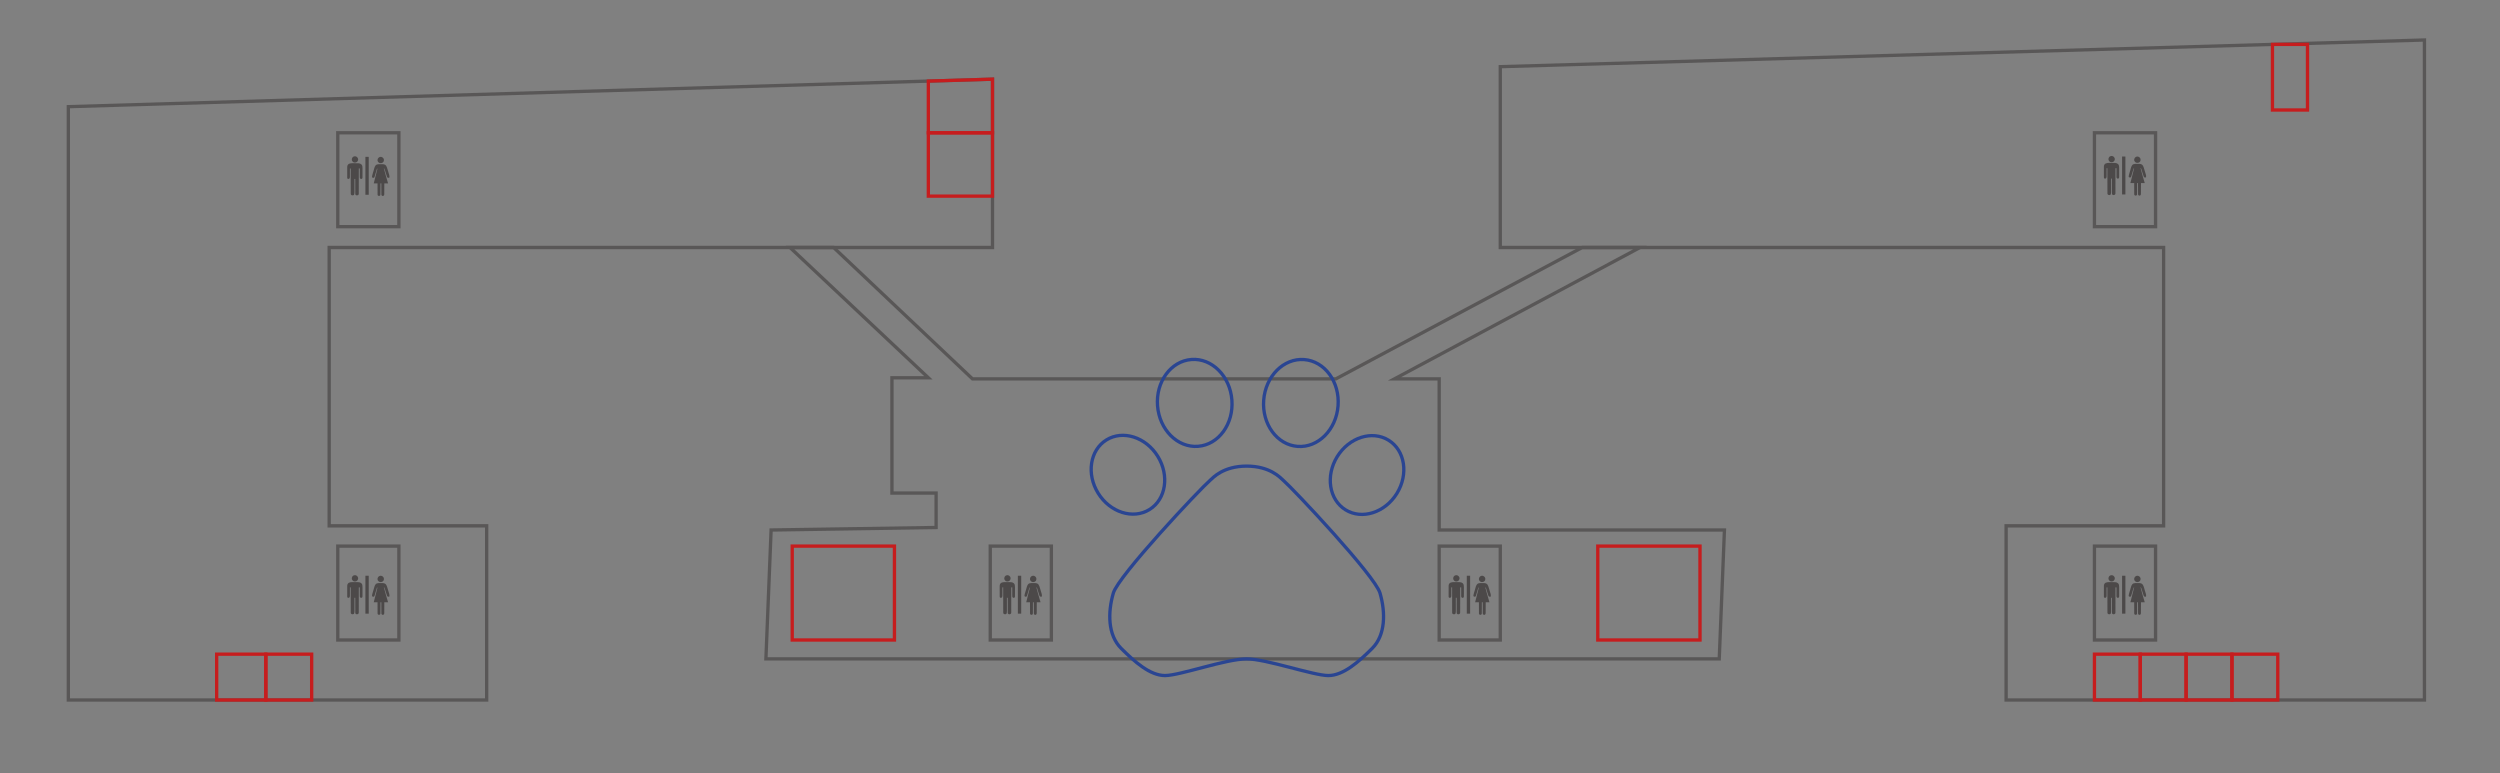 <?xml version="1.0" encoding="utf-8"?>
<!-- Generator: Adobe Illustrator 15.0.0, SVG Export Plug-In . SVG Version: 6.00 Build 0)  -->
<!DOCTYPE svg PUBLIC "-//W3C//DTD SVG 1.1//EN" "http://www.w3.org/Graphics/SVG/1.1/DTD/svg11.dtd">
<svg version="1.1" xmlns="http://www.w3.org/2000/svg" xmlns:xlink="http://www.w3.org/1999/xlink" x="0px" y="0px" width="750px"
	 height="232px" viewBox="0 0 750 232" enable-background="new 0 0 750 232" xml:space="preserve">
<rect x="0" y="0" width="750" height="232" fill="#808080" stroke="none"/>
<g id="图层_2">
	<g>
		<g>
			<path fill="#4C4949" d="M301.988,172.586c0.684-0.216,1.441,0.571,1.129,1.238c-0.196,0.669-1.188,0.844-1.607,0.291
				C301.05,173.63,301.329,172.719,301.988,172.586"/>
			<path fill="#4C4949" d="M300.485,174.793c0.623-0.247,1.305-0.129,1.957-0.155c0.563,0.009,1.214-0.075,1.677,0.316
				c0.354,0.278,0.367,0.767,0.372,1.178c-0.006,0.903,0.005,1.808-0.004,2.713c0.009,0.201-0.074,0.514-0.326,0.504
				c-0.296,0.075-0.494-0.246-0.483-0.504c-0.005-0.88,0.001-1.757-0.001-2.632c-0.075,0-0.221,0.002-0.295,0.004
				c-0.013,2.515,0.006,5.03-0.01,7.545c0.064,0.602-0.993,0.74-1.043,0.117c-0.023-1.51-0.002-3.024-0.009-4.535h-0.247
				c0,1.318-0.004,2.635,0.002,3.956c0.002,0.284-0.023,0.577-0.132,0.848c-0.343,0.282-0.994,0.14-0.973-0.373
				c-0.021-2.516,0.005-5.031-0.013-7.547h-0.237c-0.014,0.833,0.003,1.669-0.005,2.503c0,0.273-0.135,0.7-0.486,0.619
				c-0.205,0.02-0.338-0.217-0.321-0.4c-0.01-1.058-0.006-2.117-0.002-3.173C299.896,175.374,300.094,174.946,300.485,174.793"/>
		</g>
		<g>
			<path fill="#4C4949" d="M309.768,172.741c0.619-0.132,1.268,0.453,1.135,1.09c-0.056,0.826-1.267,1.073-1.714,0.417
				C308.742,173.718,309.124,172.88,309.768,172.741"/>
			<path fill="#4C4949" d="M308.46,175.244c0.473-0.455,1.178-0.279,1.768-0.315c0.486-0.034,1.074,0.031,1.359,0.484
				c0.35,0.58,0.438,1.271,0.664,1.903c0.135,0.541,0.427,1.079,0.298,1.653c-0.25,0.086-0.563,0.074-0.685-0.201
				c-0.281-0.765-0.475-1.558-0.739-2.328c-0.033-0.131-0.146-0.212-0.237-0.3c0.357,1.532,0.865,3.028,1.277,4.546
				c-0.376,0.001-0.753,0.005-1.128,0c-0.029,1.087,0.011,2.173-0.018,3.257c0.007,0.248-0.155,0.527-0.429,0.517
				c-0.269,0.021-0.468-0.25-0.437-0.501c-0.014-1.093,0.013-2.186-0.009-3.278c-0.066,0.002-0.198,0.005-0.264,0.008
				c-0.022,1.129,0.023,2.259-0.021,3.385c-0.037,0.509-0.8,0.496-0.849-0.001c-0.024-1.129,0.002-2.258-0.012-3.387
				c-0.378,0.004-0.757,0.003-1.135-0.003c0.359-1.493,0.773-2.971,1.126-4.463c-0.043,0.028-0.129,0.083-0.172,0.111
				c-0.279,0.799-0.451,1.637-0.726,2.438c-0.087,0.365-0.74,0.342-0.747-0.056c0.054-0.617,0.312-1.198,0.462-1.798
				C308,176.353,308.054,175.706,308.46,175.244"/>
		</g>
		<line fill="none" stroke="#4C4949" stroke-miterlimit="10" x1="305.862" y1="172.722" x2="305.862" y2="184.097"/>
		<g>
			<g>
				<path fill="#4C4949" d="M106.246,172.586c0.684-0.216,1.441,0.571,1.129,1.238c-0.196,0.669-1.188,0.844-1.607,0.291
					C105.308,173.63,105.587,172.719,106.246,172.586"/>
				<path fill="#4C4949" d="M104.743,174.793c0.623-0.247,1.305-0.129,1.957-0.155c0.563,0.009,1.214-0.075,1.677,0.316
					c0.354,0.278,0.367,0.767,0.372,1.178c-0.006,0.903,0.005,1.808-0.004,2.713c0.009,0.201-0.074,0.514-0.326,0.504
					c-0.296,0.075-0.494-0.246-0.483-0.504c-0.005-0.88,0.001-1.757-0.001-2.632c-0.075,0-0.221,0.002-0.295,0.004
					c-0.013,2.515,0.006,5.03-0.01,7.545c0.064,0.602-0.993,0.74-1.043,0.117c-0.023-1.51-0.002-3.024-0.009-4.535h-0.247
					c0,1.318-0.004,2.635,0.002,3.956c0.002,0.284-0.023,0.577-0.132,0.848c-0.343,0.282-0.994,0.14-0.973-0.373
					c-0.021-2.516,0.005-5.031-0.013-7.547h-0.237c-0.014,0.833,0.003,1.669-0.005,2.503c0,0.273-0.135,0.7-0.486,0.619
					c-0.205,0.02-0.338-0.217-0.321-0.4c-0.01-1.058-0.006-2.117-0.002-3.173C104.154,175.374,104.352,174.946,104.743,174.793"/>
			</g>
			<g>
				<path fill="#4C4949" d="M114.026,172.741c0.619-0.132,1.268,0.453,1.135,1.09c-0.056,0.826-1.267,1.073-1.714,0.417
					C113,173.718,113.382,172.88,114.026,172.741"/>
				<path fill="#4C4949" d="M112.719,175.244c0.473-0.455,1.178-0.279,1.768-0.315c0.486-0.034,1.074,0.031,1.359,0.484
					c0.35,0.58,0.438,1.271,0.664,1.903c0.135,0.541,0.427,1.079,0.298,1.653c-0.25,0.086-0.563,0.074-0.685-0.201
					c-0.281-0.765-0.475-1.558-0.739-2.328c-0.033-0.131-0.146-0.212-0.237-0.3c0.357,1.532,0.865,3.028,1.277,4.546
					c-0.376,0.001-0.753,0.005-1.128,0c-0.029,1.087,0.011,2.173-0.018,3.257c0.007,0.248-0.155,0.527-0.429,0.517
					c-0.269,0.021-0.468-0.25-0.437-0.501c-0.014-1.093,0.013-2.186-0.009-3.278c-0.066,0.002-0.198,0.005-0.264,0.008
					c-0.022,1.129,0.023,2.259-0.021,3.385c-0.037,0.509-0.8,0.496-0.849-0.001c-0.024-1.129,0.002-2.258-0.012-3.387
					c-0.378,0.004-0.757,0.003-1.135-0.003c0.359-1.493,0.773-2.971,1.126-4.463c-0.043,0.028-0.129,0.083-0.172,0.111
					c-0.279,0.799-0.451,1.637-0.726,2.438c-0.087,0.365-0.74,0.342-0.747-0.056c0.054-0.617,0.312-1.198,0.462-1.798
					C112.259,176.353,112.312,175.706,112.719,175.244"/>
			</g>
			<line fill="none" stroke="#4C4949" stroke-miterlimit="10" x1="110.12" y1="172.722" x2="110.12" y2="184.097"/>
		</g>
	</g>
	<g>
		<g>
			<path fill="#4C4949" d="M436.663,172.586c0.685-0.216,1.44,0.571,1.129,1.238c-0.196,0.669-1.188,0.844-1.607,0.291
				C435.725,173.63,436.004,172.719,436.663,172.586"/>
			<path fill="#4C4949" d="M435.16,174.793c0.623-0.247,1.305-0.129,1.957-0.155c0.563,0.009,1.214-0.075,1.678,0.316
				c0.354,0.278,0.366,0.767,0.371,1.178c-0.006,0.903,0.006,1.808-0.004,2.713c0.01,0.201-0.074,0.514-0.325,0.504
				c-0.296,0.075-0.493-0.246-0.483-0.504c-0.005-0.88,0.001-1.757-0.001-2.632c-0.075,0-0.221,0.002-0.295,0.004
				c-0.013,2.515,0.007,5.03-0.01,7.545c0.064,0.602-0.993,0.74-1.043,0.117c-0.022-1.51-0.003-3.024-0.009-4.535h-0.247
				c0.001,1.318-0.004,2.635,0.002,3.956c0.003,0.284-0.023,0.577-0.132,0.848c-0.343,0.282-0.994,0.14-0.973-0.373
				c-0.021-2.516,0.005-5.031-0.014-7.547h-0.236c-0.014,0.833,0.003,1.669-0.005,2.503c0,0.273-0.135,0.7-0.486,0.619
				c-0.204,0.02-0.338-0.217-0.321-0.4c-0.01-1.058-0.006-2.117-0.002-3.173C434.57,175.374,434.77,174.946,435.16,174.793"/>
		</g>
		<g>
			<path fill="#4C4949" d="M444.443,172.741c0.619-0.132,1.268,0.453,1.135,1.09c-0.056,0.826-1.266,1.073-1.714,0.417
				C443.418,173.718,443.799,172.88,444.443,172.741"/>
			<path fill="#4C4949" d="M443.136,175.244c0.474-0.455,1.178-0.279,1.768-0.315c0.486-0.034,1.073,0.031,1.359,0.484
				c0.35,0.58,0.438,1.271,0.663,1.903c0.135,0.541,0.428,1.079,0.299,1.653c-0.251,0.086-0.563,0.074-0.686-0.201
				c-0.281-0.765-0.475-1.558-0.738-2.328c-0.033-0.131-0.146-0.212-0.238-0.3c0.357,1.532,0.865,3.028,1.277,4.546
				c-0.377,0.001-0.753,0.005-1.129,0c-0.029,1.087,0.012,2.173-0.018,3.257c0.008,0.248-0.154,0.527-0.429,0.517
				c-0.269,0.021-0.468-0.25-0.437-0.501c-0.014-1.093,0.013-2.186-0.01-3.278c-0.065,0.002-0.197,0.005-0.264,0.008
				c-0.021,1.129,0.023,2.259-0.021,3.385c-0.037,0.509-0.8,0.496-0.849-0.001c-0.024-1.129,0.002-2.258-0.012-3.387
				c-0.379,0.004-0.758,0.003-1.136-0.003c0.358-1.493,0.773-2.971,1.126-4.463c-0.043,0.028-0.129,0.083-0.172,0.111
				c-0.279,0.799-0.451,1.637-0.726,2.438c-0.087,0.365-0.74,0.342-0.747-0.056c0.055-0.617,0.313-1.198,0.463-1.798
				C442.676,176.353,442.729,175.706,443.136,175.244"/>
		</g>
		<line fill="none" stroke="#4C4949" stroke-miterlimit="10" x1="440.537" y1="172.722" x2="440.537" y2="184.097"/>
	</g>
	<g>
		<g>
			<path fill="#4C4949" d="M106.246,46.918c0.684-0.216,1.441,0.571,1.129,1.238c-0.196,0.669-1.188,0.844-1.607,0.291
				C105.308,47.962,105.587,47.051,106.246,46.918"/>
			<path fill="#4C4949" d="M104.743,49.125c0.623-0.247,1.305-0.129,1.957-0.155c0.563,0.009,1.214-0.075,1.677,0.316
				c0.354,0.278,0.367,0.767,0.372,1.178c-0.006,0.903,0.005,1.808-0.004,2.713c0.009,0.201-0.074,0.514-0.326,0.504
				c-0.296,0.075-0.494-0.246-0.483-0.504c-0.005-0.88,0.001-1.757-0.001-2.632c-0.075,0-0.221,0.002-0.295,0.004
				c-0.013,2.515,0.006,5.03-0.01,7.545c0.064,0.602-0.993,0.74-1.043,0.117c-0.023-1.51-0.002-3.024-0.009-4.535h-0.247
				c0,1.318-0.004,2.635,0.002,3.956c0.002,0.284-0.023,0.577-0.132,0.848c-0.343,0.282-0.994,0.14-0.973-0.373
				c-0.021-2.516,0.005-5.031-0.013-7.547h-0.237c-0.014,0.833,0.003,1.669-0.005,2.503c0,0.273-0.135,0.7-0.486,0.619
				c-0.205,0.02-0.338-0.217-0.321-0.4c-0.01-1.058-0.006-2.117-0.002-3.173C104.154,49.706,104.352,49.278,104.743,49.125"/>
		</g>
		<g>
			<path fill="#4C4949" d="M114.026,47.073c0.619-0.132,1.268,0.453,1.135,1.09c-0.056,0.826-1.267,1.073-1.714,0.417
				C113,48.05,113.382,47.212,114.026,47.073"/>
			<path fill="#4C4949" d="M112.719,49.576c0.473-0.455,1.178-0.279,1.768-0.315c0.486-0.034,1.074,0.031,1.359,0.484
				c0.35,0.58,0.438,1.271,0.664,1.903c0.135,0.541,0.427,1.079,0.298,1.653c-0.25,0.086-0.563,0.074-0.685-0.201
				c-0.281-0.765-0.475-1.558-0.739-2.328c-0.033-0.131-0.146-0.212-0.237-0.3c0.357,1.532,0.865,3.028,1.277,4.546
				c-0.376,0.001-0.753,0.005-1.128,0c-0.029,1.087,0.011,2.173-0.018,3.257c0.007,0.248-0.155,0.527-0.429,0.517
				c-0.269,0.021-0.468-0.25-0.437-0.501c-0.014-1.093,0.013-2.186-0.009-3.278c-0.066,0.002-0.198,0.005-0.264,0.008
				c-0.022,1.129,0.023,2.259-0.021,3.385c-0.037,0.509-0.8,0.496-0.849-0.001c-0.024-1.129,0.002-2.258-0.012-3.387
				c-0.378,0.004-0.757,0.003-1.135-0.003c0.359-1.493,0.773-2.971,1.126-4.463c-0.043,0.028-0.129,0.083-0.172,0.111
				c-0.279,0.799-0.451,1.637-0.726,2.438c-0.087,0.365-0.74,0.342-0.747-0.056c0.054-0.617,0.312-1.198,0.462-1.798
				C112.259,50.685,112.312,50.038,112.719,49.576"/>
		</g>
		<line fill="none" stroke="#4C4949" stroke-miterlimit="10" x1="110.12" y1="47.054" x2="110.12" y2="58.429"/>
	</g>
	<g>
		<g>
			<path fill="#4C4949" d="M633.245,172.586c0.685-0.216,1.44,0.571,1.129,1.238c-0.196,0.669-1.188,0.844-1.607,0.291
				C632.307,173.63,632.586,172.719,633.245,172.586"/>
			<path fill="#4C4949" d="M631.742,174.793c0.623-0.247,1.305-0.129,1.957-0.155c0.563,0.009,1.214-0.075,1.678,0.316
				c0.354,0.278,0.366,0.767,0.371,1.178c-0.006,0.903,0.006,1.808-0.004,2.713c0.01,0.201-0.074,0.514-0.325,0.504
				c-0.296,0.075-0.493-0.246-0.483-0.504c-0.005-0.88,0.001-1.757-0.001-2.632c-0.075,0-0.221,0.002-0.295,0.004
				c-0.013,2.515,0.007,5.03-0.01,7.545c0.064,0.602-0.993,0.74-1.043,0.117c-0.022-1.51-0.003-3.024-0.009-4.535h-0.247
				c0.001,1.318-0.004,2.635,0.002,3.956c0.003,0.284-0.023,0.577-0.132,0.848c-0.343,0.282-0.994,0.14-0.973-0.373
				c-0.021-2.516,0.005-5.031-0.014-7.547h-0.236c-0.014,0.833,0.003,1.669-0.005,2.503c0,0.273-0.135,0.7-0.486,0.619
				c-0.204,0.02-0.338-0.217-0.321-0.4c-0.01-1.058-0.006-2.117-0.002-3.173C631.152,175.374,631.352,174.946,631.742,174.793"/>
		</g>
		<g>
			<path fill="#4C4949" d="M641.025,172.741c0.619-0.132,1.268,0.453,1.135,1.09c-0.056,0.826-1.266,1.073-1.714,0.417
				C640,173.718,640.381,172.88,641.025,172.741"/>
			<path fill="#4C4949" d="M639.718,175.244c0.474-0.455,1.178-0.279,1.768-0.315c0.486-0.034,1.073,0.031,1.359,0.484
				c0.35,0.58,0.438,1.271,0.663,1.903c0.135,0.541,0.428,1.079,0.299,1.653c-0.251,0.086-0.563,0.074-0.686-0.201
				c-0.281-0.765-0.475-1.558-0.738-2.328c-0.033-0.131-0.146-0.212-0.238-0.3c0.357,1.532,0.865,3.028,1.277,4.546
				c-0.377,0.001-0.753,0.005-1.129,0c-0.029,1.087,0.012,2.173-0.018,3.257c0.008,0.248-0.154,0.527-0.429,0.517
				c-0.269,0.021-0.468-0.25-0.437-0.501c-0.014-1.093,0.013-2.186-0.01-3.278c-0.065,0.002-0.197,0.005-0.264,0.008
				c-0.021,1.129,0.023,2.259-0.021,3.385c-0.037,0.509-0.8,0.496-0.849-0.001c-0.024-1.129,0.002-2.258-0.012-3.387
				c-0.379,0.004-0.758,0.003-1.136-0.003c0.358-1.493,0.773-2.971,1.126-4.463c-0.043,0.028-0.129,0.083-0.172,0.111
				c-0.279,0.799-0.451,1.637-0.726,2.438c-0.087,0.365-0.74,0.342-0.747-0.056c0.055-0.617,0.313-1.198,0.463-1.798
				C639.258,176.353,639.311,175.706,639.718,175.244"/>
		</g>
		<line fill="none" stroke="#4C4949" stroke-miterlimit="10" x1="637.119" y1="172.722" x2="637.119" y2="184.097"/>
	</g>
	<g>
		<g>
			<path fill="#4C4949" d="M633.245,46.822c0.685-0.216,1.44,0.571,1.129,1.238c-0.196,0.669-1.188,0.844-1.607,0.291
				C632.307,47.866,632.586,46.955,633.245,46.822"/>
			<path fill="#4C4949" d="M631.742,49.029c0.623-0.247,1.305-0.129,1.957-0.155c0.563,0.009,1.214-0.075,1.678,0.316
				c0.354,0.278,0.366,0.767,0.371,1.178c-0.006,0.903,0.006,1.808-0.004,2.713c0.01,0.201-0.074,0.514-0.325,0.504
				c-0.296,0.075-0.493-0.246-0.483-0.504c-0.005-0.88,0.001-1.757-0.001-2.632c-0.075,0-0.221,0.002-0.295,0.004
				c-0.013,2.515,0.007,5.03-0.01,7.545c0.064,0.602-0.993,0.74-1.043,0.117c-0.022-1.51-0.003-3.024-0.009-4.535h-0.247
				c0.001,1.318-0.004,2.635,0.002,3.956c0.003,0.284-0.023,0.577-0.132,0.848c-0.343,0.282-0.994,0.14-0.973-0.373
				c-0.021-2.516,0.005-5.031-0.014-7.547h-0.236c-0.014,0.833,0.003,1.669-0.005,2.503c0,0.273-0.135,0.7-0.486,0.619
				c-0.204,0.02-0.338-0.217-0.321-0.4c-0.01-1.058-0.006-2.117-0.002-3.173C631.152,49.61,631.352,49.182,631.742,49.029"/>
		</g>
		<g>
			<path fill="#4C4949" d="M641.025,46.977c0.619-0.132,1.268,0.453,1.135,1.09c-0.056,0.826-1.266,1.073-1.714,0.417
				C640,47.954,640.381,47.116,641.025,46.977"/>
			<path fill="#4C4949" d="M639.718,49.479c0.474-0.455,1.178-0.279,1.768-0.315c0.486-0.034,1.073,0.031,1.359,0.484
				c0.35,0.58,0.438,1.271,0.663,1.903c0.135,0.541,0.428,1.079,0.299,1.653c-0.251,0.086-0.563,0.074-0.686-0.201
				c-0.281-0.765-0.475-1.558-0.738-2.328c-0.033-0.131-0.146-0.212-0.238-0.3c0.357,1.532,0.865,3.028,1.277,4.546
				c-0.377,0.001-0.753,0.005-1.129,0c-0.029,1.087,0.012,2.173-0.018,3.257c0.008,0.248-0.154,0.527-0.429,0.517
				c-0.269,0.021-0.468-0.25-0.437-0.501c-0.014-1.093,0.013-2.186-0.01-3.278c-0.065,0.002-0.197,0.005-0.264,0.008
				c-0.021,1.129,0.023,2.259-0.021,3.385c-0.037,0.509-0.8,0.496-0.849-0.001c-0.024-1.129,0.002-2.258-0.012-3.387
				c-0.379,0.004-0.758,0.003-1.136-0.003c0.358-1.493,0.773-2.971,1.126-4.463c-0.043,0.028-0.129,0.083-0.172,0.111
				c-0.279,0.799-0.451,1.637-0.726,2.438c-0.087,0.365-0.74,0.342-0.747-0.056c0.055-0.617,0.313-1.198,0.463-1.798
				C639.258,50.589,639.311,49.942,639.718,49.479"/>
		</g>
		<line fill="none" stroke="#4C4949" stroke-miterlimit="10" x1="637.119" y1="46.958" x2="637.119" y2="58.333"/>
	</g>
</g>
<g id="图层_1">
	<polygon name="C区" fill="none" stroke="#595757" stroke-miterlimit="10" points="20.5,32 297.75,23.75 297.75,74.25 98.75,74.25 
		98.75,157.75 146,157.75 146,210 20.5,210 	"/>
	<polygon name="A区" fill="none" stroke="#595757" stroke-miterlimit="10" points="727.334,12 450.084,20 450.084,74.25 649.084,74.25 
		649.084,157.75 601.834,157.75 601.834,210 727.334,210 	"/>
	<path fill="none" stroke="#C61D1E" stroke-miterlimit="10" d="M278.5,58.833c0.334,0,19.25,0,19.25,0v-19H278.5V58.833z"/>
	<rect x="65" y="196.25" fill="none" stroke="#C61D1E" stroke-miterlimit="10" width="14.75" height="13.75"/>
	<rect x="79.75" y="196.25" fill="none" stroke="#C61D1E" stroke-miterlimit="10" width="13.75" height="13.75"/>
	<polygon fill="none" stroke="#C61D1E" stroke-miterlimit="10" points="278.5,39.833 297.75,39.833 297.75,23.75 278.5,24.323 	"/>
	<rect x="101.333" y="39.833" fill="none" stroke="#595757" stroke-miterlimit="10" width="18.333" height="28.167"/>
	<rect x="101.333" y="163.833" fill="none" stroke="#595757" stroke-miterlimit="10" width="18.333" height="28.167"/>
	<rect x="297.075" y="163.833" fill="none" stroke="#595757" stroke-miterlimit="10" width="18.334" height="28.167"/>
	<rect x="431.75" y="163.833" fill="none" stroke="#595757" stroke-miterlimit="10" width="18.334" height="28.167"/>
	<rect x="628.333" y="163.833" fill="none" stroke="#595757" stroke-miterlimit="10" width="18.334" height="28.167"/>
	<rect x="628.333" y="39.833" fill="none" stroke="#595757" stroke-miterlimit="10" width="18.334" height="28.167"/>
	<rect x="642.083" y="196.25" fill="none" stroke="#C61D1E" stroke-miterlimit="10" width="13.75" height="13.75"/>
	<rect x="655.833" y="196.25" fill="none" stroke="#C61D1E" stroke-miterlimit="10" width="13.75" height="13.75"/>
	<rect x="669.583" y="196.25" fill="none" stroke="#C61D1E" stroke-miterlimit="10" width="13.75" height="13.75"/>
	<rect x="628.333" y="196.25" fill="none" stroke="#C61D1E" stroke-miterlimit="10" width="13.75" height="13.75"/>
	<polygon name="B区" fill="none" stroke="#595757" stroke-miterlimit="10" points="231.333,159 229.771,197.667 515.771,197.667 517.333,159 
		431.75,159 431.75,113.667 418.333,113.667 492,74.25 474.667,74.25 400.75,113.667 291.75,113.667 250.083,74.25 237,74.25 
		278.5,113.333 267.583,113.333 267.583,147.917 280.833,147.917 280.833,158.25 	"/>
	<path fill="none" stroke="#595757" stroke-miterlimit="10" d="M438.167,113.667"/>
	<path fill="none" stroke="#595757" stroke-miterlimit="10" d="M400.75,113.667"/>
	<rect name="西湖春" x="479.333" y="163.833" fill="none" stroke="#C61D1E" stroke-miterlimit="10" width="30.667" height="28.167"/>
	<rect name="得胜令" x="237.667" y="163.833" fill="none" stroke="#C61D1E" stroke-miterlimit="10" width="30.667" height="28.167"/>
	<path name="五福" fill="none" stroke="#2A4592" stroke-miterlimit="10" d="M414,177.917c-1.5-5.167-25.969-31.198-29.125-33.917
		c-0.787-0.678-3.833-4.167-10.875-4.167l0,0h0l0,0l0,0c-7.042,0-10.087,3.488-10.875,4.167
		c-3.156,2.719-27.625,28.75-29.125,33.917c-1.696,5.842-1.667,12.583,2.333,16.583s8.667,8.167,13.167,8.167s18.25-5,24.5-5
		c5.875,0,20,5,24.5,5s9.167-4.167,13.167-8.167S415.696,183.759,414,177.917z"/>
	
		<ellipse transform="matrix(0.997 -0.076 0.076 0.997 -8.141 27.538)" fill="none" stroke="#2A4592" stroke-miterlimit="10" cx="358.438" cy="120.938" rx="11.188" ry="13.063"/>
	
		<ellipse transform="matrix(0.85 -0.526 0.526 0.85 -24.187 199.548)" fill="none" stroke="#2A4592" stroke-miterlimit="10" cx="338.512" cy="142.271" rx="10.52" ry="12.283"/>
	
		<ellipse transform="matrix(-0.997 -0.076 0.076 -0.997 770.098 271.125)" fill="none" stroke="#2A4592" stroke-miterlimit="10" cx="390.198" cy="120.938" rx="11.188" ry="13.063"/>
	
		<ellipse transform="matrix(-0.85 -0.526 0.526 -0.85 683.885 479.163)" fill="none" stroke="#2A4592" stroke-miterlimit="10" cx="410.123" cy="142.271" rx="10.52" ry="12.282"/>
	<rect x="681.737" y="13.315" fill="none" stroke="#C61D1E" stroke-miterlimit="10" width="10.513" height="19.685"/>
	<path name="数据文件子系统" d="M500 320 L580 320 L580 400 L500 400 Z" style="fill:#fff;stroke:black;stroke-width:1"/>
	</g>
</svg>
